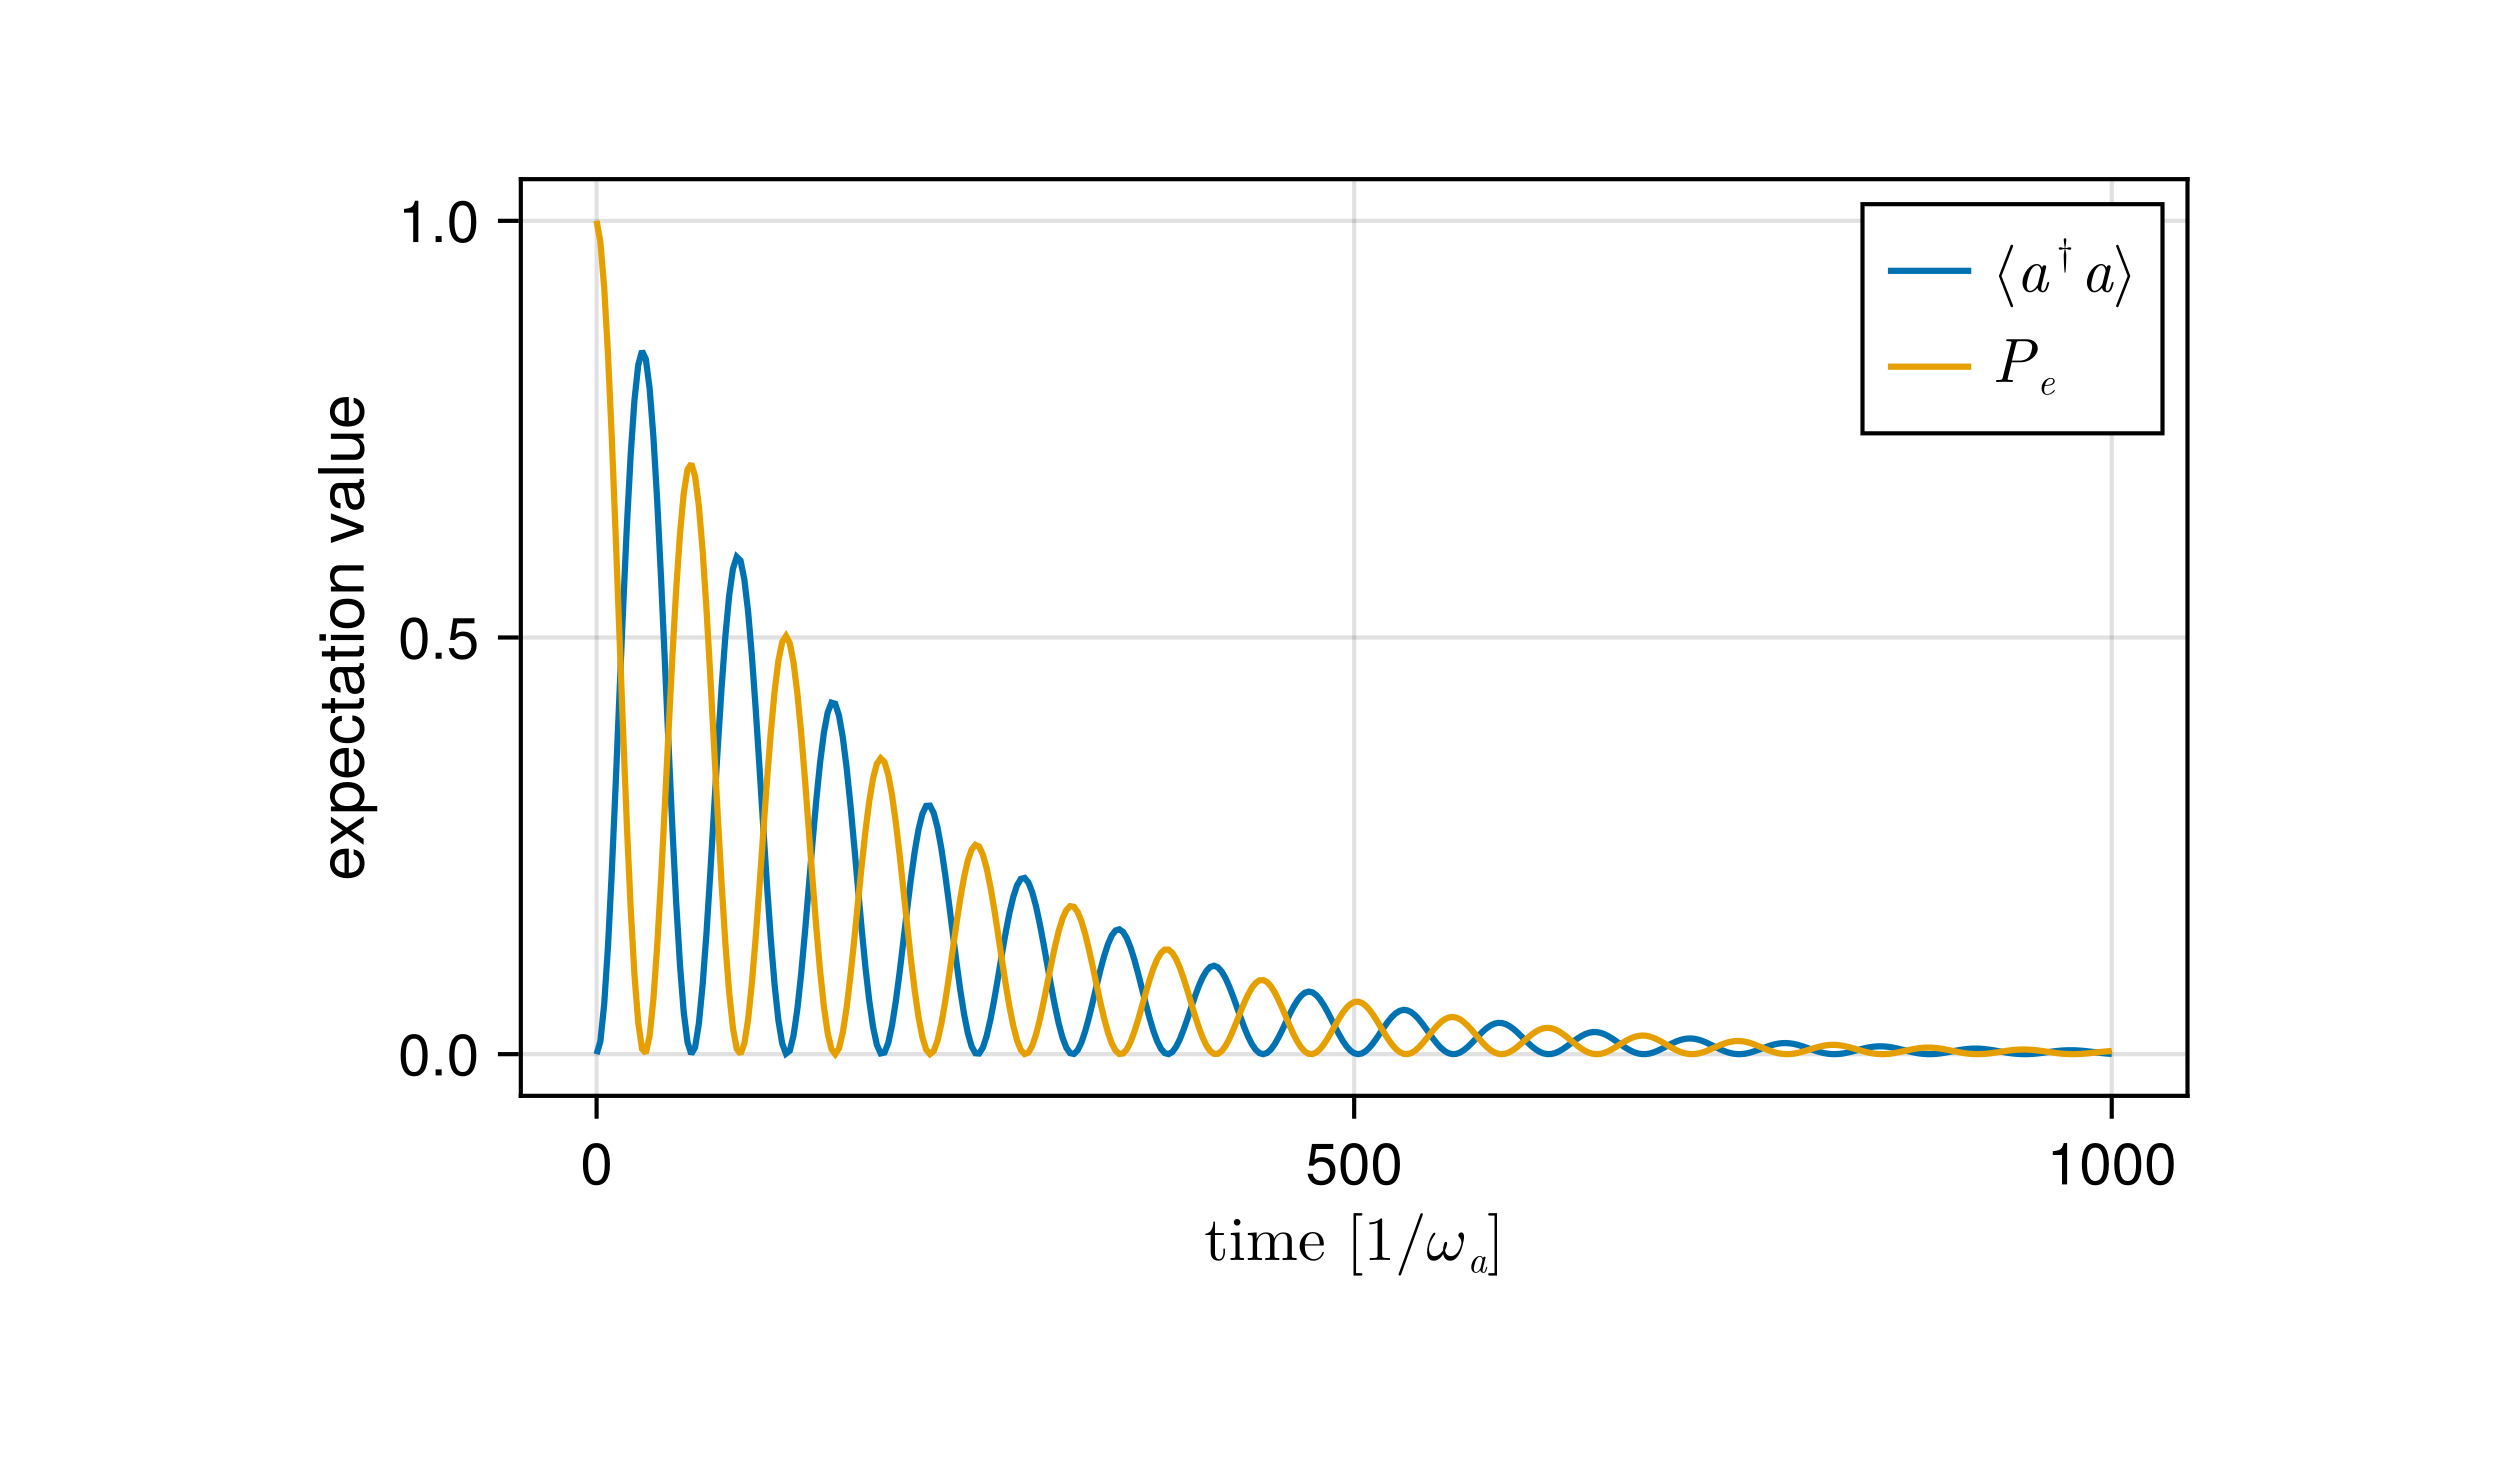 <?xml version="1.0" encoding="UTF-8"?>
<svg xmlns="http://www.w3.org/2000/svg" xmlns:xlink="http://www.w3.org/1999/xlink" width="600" height="350" viewBox="0 0 600 350">
<defs>
<g>
<g id="glyph-0-0-d0b77ae6">
<path d="M 4.984 -1.859 L 4.984 -2.719 L 4.609 -2.719 L 4.609 -1.891 C 4.609 -0.781 4.156 -0.203 3.594 -0.203 C 2.594 -0.203 2.594 -1.578 2.594 -1.828 L 2.594 -6 L 4.734 -6 L 4.734 -6.469 L 2.594 -6.469 L 2.594 -9.219 L 2.219 -9.219 C 2.203 -8 1.75 -6.391 0.281 -6.328 L 0.281 -6 L 1.562 -6 L 1.562 -1.859 C 1.562 -0.016 2.953 0.172 3.5 0.172 C 4.562 0.172 4.984 -0.906 4.984 -1.859 Z M 4.984 -1.859 "/>
</g>
<g id="glyph-0-1-d0b77ae6">
<path d="M 12.188 0 L 12.188 -0.469 C 11.422 -0.469 11.047 -0.469 11.031 -0.922 L 11.031 -3.781 C 11.031 -5.062 11.031 -5.531 10.562 -6.078 C 10.344 -6.328 9.859 -6.625 8.984 -6.625 C 7.719 -6.625 7.062 -5.734 6.812 -5.156 C 6.594 -6.469 5.484 -6.625 4.812 -6.625 C 3.719 -6.625 3.016 -5.984 2.594 -5.062 L 2.594 -6.625 L 0.484 -6.469 L 0.484 -6 C 1.531 -6 1.656 -5.891 1.656 -5.156 L 1.656 -1.141 C 1.656 -0.469 1.484 -0.469 0.484 -0.469 L 0.484 0 L 2.172 -0.047 L 3.859 0 L 3.859 -0.469 C 2.844 -0.469 2.688 -0.469 2.688 -1.141 L 2.688 -3.906 C 2.688 -5.453 3.75 -6.297 4.703 -6.297 C 5.656 -6.297 5.812 -5.484 5.812 -4.641 L 5.812 -1.141 C 5.812 -0.469 5.656 -0.469 4.656 -0.469 L 4.656 0 L 6.344 -0.047 L 8.031 0 L 8.031 -0.469 C 7.016 -0.469 6.859 -0.469 6.859 -1.141 L 6.859 -3.906 C 6.859 -5.453 7.922 -6.297 8.875 -6.297 C 9.828 -6.297 9.984 -5.484 9.984 -4.641 L 9.984 -1.141 C 9.984 -0.469 9.828 -0.469 8.812 -0.469 L 8.812 0 L 10.516 -0.047 Z M 12.188 0 "/>
</g>
<g id="glyph-0-2-d0b77ae6">
<path d="M 6.219 -1.781 C 6.219 -1.938 6.109 -1.969 6.031 -1.969 C 5.891 -1.969 5.859 -1.875 5.828 -1.75 C 5.312 -0.203 3.953 -0.203 3.812 -0.203 C 3.062 -0.203 2.453 -0.656 2.109 -1.219 C 1.672 -1.938 1.672 -2.922 1.672 -3.469 L 5.844 -3.469 C 6.188 -3.469 6.219 -3.469 6.219 -3.781 C 6.219 -5.266 5.422 -6.719 3.547 -6.719 C 1.797 -6.719 0.422 -5.172 0.422 -3.297 C 0.422 -1.297 2 0.172 3.719 0.172 C 5.547 0.172 6.219 -1.5 6.219 -1.781 Z M 5.234 -3.781 L 1.688 -3.781 C 1.766 -6.016 3.031 -6.391 3.547 -6.391 C 5.078 -6.391 5.234 -4.359 5.234 -3.781 Z M 5.234 -3.781 "/>
</g>
<g id="glyph-0-3-d0b77ae6">
</g>
<g id="glyph-0-4-d0b77ae6">
<path d="M 3.844 3.453 C 3.844 3.281 3.703 3.156 3.547 3.156 L 2.312 3.156 L 2.312 -10.656 L 3.547 -10.656 C 3.703 -10.656 3.844 -10.781 3.844 -10.953 C 3.844 -11.109 3.703 -11.25 3.547 -11.25 L 1.703 -11.25 L 1.703 3.75 L 3.547 3.75 C 3.703 3.75 3.844 3.609 3.844 3.453 Z M 3.844 3.453 "/>
</g>
<g id="glyph-0-5-d0b77ae6">
<path d="M 6.672 -10.953 C 6.672 -11.109 6.547 -11.25 6.375 -11.25 C 6.234 -11.25 6.141 -11.172 6.094 -11.062 L 0.859 3.344 C 0.844 3.375 0.844 3.422 0.844 3.453 C 0.844 3.609 0.969 3.75 1.141 3.75 C 1.281 3.75 1.375 3.672 1.422 3.562 L 6.656 -10.844 C 6.672 -10.875 6.672 -10.922 6.672 -10.953 Z M 6.672 -10.953 "/>
</g>
<g id="glyph-0-6-d0b77ae6">
<path d="M 9.062 -5.578 C 9.062 -5.969 8.984 -6.297 8.766 -6.5 C 8.672 -6.578 8.547 -6.625 8.422 -6.625 C 8.234 -6.625 8.047 -6.547 7.891 -6.391 C 7.75 -6.234 7.688 -6.078 7.688 -5.906 C 7.688 -5.766 7.734 -5.641 7.844 -5.531 C 8.219 -5.203 8.422 -4.734 8.422 -4.219 C 8.422 -4.031 8.406 -3.844 8.359 -3.656 C 8.016 -2.297 7.141 -0.922 5.953 -0.922 C 5.109 -0.922 4.625 -1.484 4.484 -2.266 C 4.688 -2.688 4.828 -3.141 4.938 -3.578 C 4.969 -3.719 5 -3.859 5 -3.969 C 5 -4.203 4.922 -4.359 4.703 -4.359 C 4.422 -4.359 4.281 -3.984 4.203 -3.656 C 4.078 -3.188 4.016 -2.75 4 -2.312 C 3.516 -1.5 2.797 -0.922 1.969 -0.922 C 1.047 -0.922 0.656 -1.672 0.656 -2.609 C 0.656 -2.906 0.703 -3.25 0.781 -3.578 C 1 -4.484 1.547 -5.328 2.109 -6.125 C 2.156 -6.188 2.188 -6.25 2.188 -6.312 C 2.188 -6.406 2.125 -6.484 2.062 -6.531 C 2.016 -6.562 1.969 -6.562 1.922 -6.562 C 1.828 -6.562 1.719 -6.516 1.656 -6.422 C 1.031 -5.562 0.656 -4.609 0.422 -3.656 C 0.266 -3.094 0.188 -2.5 0.188 -1.984 C 0.188 -0.766 0.625 0.172 1.766 0.172 C 2.719 0.172 3.5 -0.5 4.062 -1.422 C 4.234 -0.5 4.75 0.172 5.766 0.172 C 7.312 0.172 8.266 -1.766 8.719 -3.578 C 8.875 -4.234 9.062 -4.984 9.062 -5.578 Z M 9.062 -5.578 "/>
</g>
<g id="glyph-1-0-d0b77ae6">
<path d="M 3.703 0 L 3.703 -0.469 C 2.719 -0.469 2.656 -0.547 2.656 -1.125 L 2.656 -6.625 L 0.562 -6.469 L 0.562 -6 C 1.531 -6 1.672 -5.906 1.672 -5.172 L 1.672 -1.141 C 1.672 -0.469 1.5 -0.469 0.5 -0.469 L 0.5 0 L 2.141 -0.047 C 2.672 -0.047 3.188 -0.016 3.703 0 Z M 2.875 -9.062 C 2.875 -9.469 2.531 -9.859 2.078 -9.859 C 1.578 -9.859 1.281 -9.438 1.281 -9.062 C 1.281 -8.656 1.625 -8.266 2.062 -8.266 C 2.578 -8.266 2.875 -8.688 2.875 -9.062 Z M 2.875 -9.062 "/>
</g>
<g id="glyph-1-1-d0b77ae6">
<path d="M 6.281 0 L 6.281 -0.469 L 5.812 -0.469 C 4.453 -0.469 4.406 -0.625 4.406 -1.188 L 4.406 -9.594 C 4.406 -9.953 4.406 -9.984 4.062 -9.984 C 3.141 -9.031 1.812 -9.031 1.328 -9.031 L 1.328 -8.562 C 1.641 -8.562 2.516 -8.562 3.297 -8.953 L 3.297 -1.188 C 3.297 -0.641 3.25 -0.469 1.906 -0.469 L 1.422 -0.469 L 1.422 0 C 1.953 -0.047 3.25 -0.047 3.859 -0.047 C 4.453 -0.047 5.766 -0.047 6.281 0 Z M 6.281 0 "/>
</g>
<g id="glyph-1-2-d0b77ae6">
<path d="M 2.453 3.75 L 2.453 -11.25 L 0.625 -11.25 C 0.469 -11.25 0.328 -11.109 0.328 -10.953 C 0.328 -10.781 0.469 -10.656 0.625 -10.656 L 1.859 -10.656 L 1.859 3.156 L 0.625 3.156 C 0.469 3.156 0.328 3.281 0.328 3.453 C 0.328 3.609 0.469 3.75 0.625 3.75 Z M 2.453 3.75 "/>
</g>
<g id="glyph-2-0-d0b77ae6">
<path d="M 4.719 -1.281 C 4.719 -1.375 4.656 -1.375 4.594 -1.375 C 4.484 -1.375 4.469 -1.375 4.422 -1.172 C 4.297 -0.672 4.125 -0.094 3.812 -0.094 C 3.578 -0.094 3.578 -0.344 3.578 -0.469 C 3.578 -0.531 3.578 -0.672 3.641 -0.922 L 4.25 -3.375 C 4.297 -3.5 4.297 -3.516 4.297 -3.562 C 4.297 -3.75 4.141 -3.797 4.047 -3.797 C 3.766 -3.797 3.703 -3.484 3.688 -3.453 C 3.516 -3.828 3.234 -3.984 2.938 -3.984 C 1.938 -3.984 0.875 -2.609 0.875 -1.297 C 0.875 -0.531 1.297 0.094 1.969 0.094 C 2.297 0.094 2.688 -0.094 3.047 -0.531 C 3.156 -0.094 3.484 0.094 3.797 0.094 C 4.125 0.094 4.312 -0.125 4.453 -0.406 C 4.609 -0.75 4.719 -1.281 4.719 -1.281 Z M 3.109 -1.109 C 3.047 -0.828 2.484 -0.094 1.984 -0.094 C 1.562 -0.094 1.5 -0.625 1.5 -0.906 C 1.5 -1.344 1.766 -2.406 1.938 -2.781 C 2.156 -3.328 2.578 -3.781 2.938 -3.781 C 3.344 -3.781 3.562 -3.312 3.562 -2.938 C 3.562 -2.938 3.562 -2.875 3.531 -2.812 Z M 3.109 -1.109 "/>
</g>
<g id="glyph-3-0-d0b77ae6">
<path d="M 7.094 -4.781 C 7.094 -1.516 5.953 0.203 3.844 0.203 C 1.719 0.203 0.609 -1.516 0.609 -4.859 C 0.609 -8.188 1.703 -9.922 3.844 -9.922 C 6 -9.922 7.094 -8.219 7.094 -4.781 Z M 5.844 -4.891 C 5.844 -7.547 5.188 -8.828 3.844 -8.828 C 2.516 -8.828 1.859 -7.562 1.859 -4.844 C 1.859 -2.125 2.516 -0.812 3.828 -0.812 C 5.188 -0.812 5.844 -2.078 5.844 -4.891 Z M 5.844 -4.891 "/>
</g>
<g id="glyph-4-0-d0b77ae6">
<path d="M 7.188 -3.297 C 7.188 -1.188 5.781 0.203 3.781 0.203 C 2.016 0.203 0.891 -0.578 0.484 -2.547 C 0.484 -2.547 1.719 -2.547 1.719 -2.547 C 2.016 -1.422 2.672 -0.875 3.75 -0.875 C 5.094 -0.875 5.922 -1.688 5.922 -3.125 C 5.922 -4.594 5.078 -5.453 3.75 -5.453 C 2.984 -5.453 2.5 -5.203 1.938 -4.516 C 1.938 -4.516 0.797 -4.516 0.797 -4.516 C 0.797 -4.516 1.547 -9.719 1.547 -9.719 C 1.547 -9.719 6.656 -9.719 6.656 -9.719 C 6.656 -9.719 6.656 -8.5 6.656 -8.5 C 6.656 -8.5 2.531 -8.5 2.531 -8.5 C 2.531 -8.5 2.141 -5.938 2.141 -5.938 C 2.719 -6.359 3.281 -6.531 3.969 -6.531 C 5.875 -6.531 7.188 -5.25 7.188 -3.297 Z M 7.188 -3.297 "/>
</g>
<g id="glyph-4-1-d0b77ae6">
<path d="M 7.094 -4.781 C 7.094 -1.516 5.953 0.203 3.844 0.203 C 1.719 0.203 0.609 -1.516 0.609 -4.859 C 0.609 -8.188 1.703 -9.922 3.844 -9.922 C 6 -9.922 7.094 -8.219 7.094 -4.781 Z M 5.844 -4.891 C 5.844 -7.547 5.188 -8.828 3.844 -8.828 C 2.516 -8.828 1.859 -7.562 1.859 -4.844 C 1.859 -2.125 2.516 -0.812 3.828 -0.812 C 5.188 -0.812 5.844 -2.078 5.844 -4.891 Z M 5.844 -4.891 "/>
</g>
<g id="glyph-4-2-d0b77ae6">
<path d="M 4.859 0 C 4.859 0 3.625 0 3.625 0 C 3.625 0 3.625 -7.062 3.625 -7.062 C 3.625 -7.062 1.422 -7.062 1.422 -7.062 C 1.422 -7.062 1.422 -7.953 1.422 -7.953 C 3.328 -8.188 3.609 -8.406 4.047 -9.922 C 4.047 -9.922 4.859 -9.922 4.859 -9.922 C 4.859 -9.922 4.859 0 4.859 0 Z M 4.859 0 "/>
</g>
<g id="glyph-5-0-d0b77ae6">
<path d="M 7.094 -4.781 C 7.094 -1.516 5.953 0.203 3.844 0.203 C 1.719 0.203 0.609 -1.516 0.609 -4.859 C 0.609 -8.188 1.703 -9.922 3.844 -9.922 C 6 -9.922 7.094 -8.219 7.094 -4.781 Z M 5.844 -4.891 C 5.844 -7.547 5.188 -8.828 3.844 -8.828 C 2.516 -8.828 1.859 -7.562 1.859 -4.844 C 1.859 -2.125 2.516 -0.812 3.828 -0.812 C 5.188 -0.812 5.844 -2.078 5.844 -4.891 Z M 5.844 -4.891 "/>
</g>
<g id="glyph-6-0-d0b77ae6">
<path d="M 7.094 -4.781 C 7.094 -1.516 5.953 0.203 3.844 0.203 C 1.719 0.203 0.609 -1.516 0.609 -4.859 C 0.609 -8.188 1.703 -9.922 3.844 -9.922 C 6 -9.922 7.094 -8.219 7.094 -4.781 Z M 5.844 -4.891 C 5.844 -7.547 5.188 -8.828 3.844 -8.828 C 2.516 -8.828 1.859 -7.562 1.859 -4.844 C 1.859 -2.125 2.516 -0.812 3.828 -0.812 C 5.188 -0.812 5.844 -2.078 5.844 -4.891 Z M 5.844 -4.891 "/>
</g>
<g id="glyph-7-0-d0b77ae6">
<path d="M 7.094 -4.781 C 7.094 -1.516 5.953 0.203 3.844 0.203 C 1.719 0.203 0.609 -1.516 0.609 -4.859 C 0.609 -8.188 1.703 -9.922 3.844 -9.922 C 6 -9.922 7.094 -8.219 7.094 -4.781 Z M 5.844 -4.891 C 5.844 -7.547 5.188 -8.828 3.844 -8.828 C 2.516 -8.828 1.859 -7.562 1.859 -4.844 C 1.859 -2.125 2.516 -0.812 3.828 -0.812 C 5.188 -0.812 5.844 -2.078 5.844 -4.891 Z M 5.844 -4.891 "/>
</g>
<g id="glyph-8-0-d0b77ae6">
<path d="M -3.562 -7.688 C -3.562 -7.688 -3.562 -1.906 -3.562 -1.906 C -1.766 -1.938 -0.938 -2.906 -0.938 -4.219 C -0.938 -5.219 -1.344 -5.922 -2.391 -6.266 C -2.391 -6.266 -2.391 -7.531 -2.391 -7.531 C -0.797 -7.219 0.219 -5.969 0.219 -4.172 C 0.219 -1.969 -1.312 -0.594 -3.891 -0.594 C -6.469 -0.594 -8.078 -2.016 -8.078 -4.203 C -8.078 -5.672 -7.312 -6.875 -6.016 -7.375 C -5.438 -7.609 -4.703 -7.688 -3.562 -7.688 Z M -4.688 -6.359 C -5.906 -6.359 -6.938 -5.422 -6.938 -4.188 C -6.938 -2.922 -5.984 -2.047 -4.594 -1.938 C -4.594 -1.938 -4.594 -6.344 -4.594 -6.344 C -4.625 -6.359 -4.688 -6.359 -4.688 -6.359 Z M -4.688 -6.359 "/>
</g>
<g id="glyph-9-0-d0b77ae6">
<path d="M 0 -7.094 C 0 -7.094 0 -5.641 0 -5.641 C 0 -5.641 -3.016 -3.672 -3.016 -3.672 C -3.016 -3.672 0 -1.688 0 -1.688 C 0 -1.688 0 -0.25 0 -0.25 C 0 -0.25 -4 -3.031 -4 -3.031 C -4 -3.031 -7.859 -0.406 -7.859 -0.406 C -7.859 -0.406 -7.859 -1.828 -7.859 -1.828 C -7.859 -1.828 -5.016 -3.719 -5.016 -3.719 C -5.016 -3.719 -7.859 -5.609 -7.859 -5.609 C -7.859 -5.609 -7.859 -7.016 -7.859 -7.016 C -7.859 -7.016 -4.062 -4.375 -4.062 -4.375 C -4.062 -4.375 0 -7.094 0 -7.094 Z M 0 -7.094 "/>
</g>
<g id="glyph-9-1-d0b77ae6">
<path d="M 0 -3.812 C 0.078 -3.391 0.109 -3.094 0.109 -2.797 C 0.109 -1.812 -0.344 -1.281 -1.141 -1.281 C -1.141 -1.281 -6.844 -1.281 -6.844 -1.281 C -6.844 -1.281 -6.844 -0.203 -6.844 -0.203 C -6.844 -0.203 -7.859 -0.203 -7.859 -0.203 C -7.859 -0.203 -7.859 -1.281 -7.859 -1.281 C -7.859 -1.281 -10.016 -1.281 -10.016 -1.281 C -10.016 -1.281 -10.016 -2.516 -10.016 -2.516 C -10.016 -2.516 -7.859 -2.516 -7.859 -2.516 C -7.859 -2.516 -7.859 -3.812 -7.859 -3.812 C -7.859 -3.812 -6.844 -3.812 -6.844 -3.812 C -6.844 -3.812 -6.844 -2.516 -6.844 -2.516 C -6.844 -2.516 -1.688 -2.516 -1.688 -2.516 C -1.141 -2.516 -0.984 -2.672 -0.984 -3.203 C -0.984 -3.453 -1 -3.641 -1.047 -3.812 C -1.047 -3.812 0 -3.812 0 -3.812 Z M 0 -3.812 "/>
</g>
<g id="glyph-10-0-d0b77ae6">
<path d="M -3.859 -7.844 C -1.344 -7.844 0.219 -6.516 0.219 -4.484 C 0.219 -3.469 -0.141 -2.734 -0.938 -2.062 C -0.938 -2.062 3.266 -2.062 3.266 -2.062 C 3.266 -2.062 3.266 -0.828 3.266 -0.828 C 3.266 -0.828 -7.859 -0.828 -7.859 -0.828 C -7.859 -0.828 -7.859 -1.969 -7.859 -1.969 C -7.859 -1.969 -6.672 -1.969 -6.672 -1.969 C -7.609 -2.547 -8.078 -3.406 -8.078 -4.469 C -8.078 -6.562 -6.5 -7.844 -3.859 -7.844 Z M -3.891 -6.547 C -5.766 -6.547 -6.922 -5.641 -6.922 -4.266 C -6.922 -2.938 -5.719 -2.062 -3.875 -2.062 C -2.031 -2.062 -0.938 -2.938 -0.938 -4.266 C -0.938 -5.625 -2.094 -6.547 -3.891 -6.547 Z M -3.891 -6.547 "/>
</g>
<g id="glyph-10-1-d0b77ae6">
<path d="M -3.562 -7.688 C -3.562 -7.688 -3.562 -1.906 -3.562 -1.906 C -1.766 -1.938 -0.938 -2.906 -0.938 -4.219 C -0.938 -5.219 -1.344 -5.922 -2.391 -6.266 C -2.391 -6.266 -2.391 -7.531 -2.391 -7.531 C -0.797 -7.219 0.219 -5.969 0.219 -4.172 C 0.219 -1.969 -1.312 -0.594 -3.891 -0.594 C -6.469 -0.594 -8.078 -2.016 -8.078 -4.203 C -8.078 -5.672 -7.312 -6.875 -6.016 -7.375 C -5.438 -7.609 -4.703 -7.688 -3.562 -7.688 Z M -4.688 -6.359 C -5.906 -6.359 -6.938 -5.422 -6.938 -4.188 C -6.938 -2.922 -5.984 -2.047 -4.594 -1.938 C -4.594 -1.938 -4.594 -6.344 -4.594 -6.344 C -4.625 -6.359 -4.688 -6.359 -4.688 -6.359 Z M -4.688 -6.359 "/>
</g>
<g id="glyph-10-2-d0b77ae6">
<path d="M -0.031 -8.031 C 0.078 -7.625 0.109 -7.422 0.109 -7.172 C 0.109 -6.562 -0.328 -6.016 -0.938 -5.875 C -0.188 -5.188 0.219 -4.219 0.219 -3.203 C 0.219 -1.625 -0.609 -0.625 -2.047 -0.625 C -3 -0.625 -3.703 -1.094 -4.078 -2.016 C -4.281 -2.484 -4.328 -2.766 -4.562 -4.531 C -4.688 -5.516 -4.906 -5.828 -5.438 -5.828 C -5.438 -5.828 -5.766 -5.828 -5.766 -5.828 C -6.516 -5.828 -6.938 -5.203 -6.938 -4.078 C -6.938 -2.906 -6.5 -2.344 -5.531 -2.234 C -5.531 -2.234 -5.531 -0.969 -5.531 -0.969 C -7.344 -1.047 -8.078 -2.219 -8.078 -4.125 C -8.078 -6.062 -7.328 -7.078 -5.938 -7.078 C -5.938 -7.078 -1.562 -7.078 -1.562 -7.078 C -1.172 -7.078 -0.938 -7.312 -0.938 -7.75 C -0.938 -7.828 -0.938 -7.891 -0.969 -8.031 C -0.969 -8.031 -0.031 -8.031 -0.031 -8.031 Z M -2.719 -5.828 C -2.719 -5.828 -3.891 -5.828 -3.891 -5.828 C -3.688 -5.422 -3.625 -5.141 -3.453 -3.828 C -3.25 -2.484 -2.891 -1.938 -2.062 -1.938 C -1.219 -1.938 -0.875 -2.5 -0.875 -3.484 C -0.875 -4.688 -1.594 -5.828 -2.719 -5.828 Z M -2.719 -5.828 "/>
</g>
<g id="glyph-10-3-d0b77ae6">
<path d="M 0 -2.266 C 0 -2.266 0 -1.016 0 -1.016 C 0 -1.016 -10.938 -1.016 -10.938 -1.016 C -10.938 -1.016 -10.938 -2.266 -10.938 -2.266 C -10.938 -2.266 0 -2.266 0 -2.266 Z M 0 -2.266 "/>
</g>
<g id="glyph-10-4-d0b77ae6">
<path d="M 0 -7.234 C 0 -7.234 0 -6.109 0 -6.109 C 0 -6.109 -1.219 -6.109 -1.219 -6.109 C -0.188 -5.375 0.219 -4.641 0.219 -3.484 C 0.219 -1.953 -0.609 -0.969 -1.922 -0.969 C -1.922 -0.969 -7.859 -0.969 -7.859 -0.969 C -7.859 -0.969 -7.859 -2.219 -7.859 -2.219 C -7.859 -2.219 -2.422 -2.219 -2.422 -2.219 C -1.469 -2.219 -0.875 -2.844 -0.875 -3.844 C -0.875 -5.141 -1.922 -5.984 -3.531 -5.984 C -3.531 -5.984 -7.859 -5.984 -7.859 -5.984 C -7.859 -5.984 -7.859 -7.234 -7.859 -7.234 C -7.859 -7.234 0 -7.234 0 -7.234 Z M 0 -7.234 "/>
</g>
<g id="glyph-11-0-d0b77ae6">
<path d="M -2.703 -7.156 C -0.906 -7 0.219 -5.812 0.219 -3.938 C 0.219 -1.812 -1.312 -0.469 -3.859 -0.469 C -6.469 -0.469 -8.078 -1.844 -8.078 -3.953 C -8.078 -5.719 -7.141 -6.922 -5.219 -7.062 C -5.219 -7.062 -5.219 -5.812 -5.219 -5.812 C -6.312 -5.656 -6.938 -5 -6.938 -3.938 C -6.938 -2.578 -5.812 -1.766 -3.859 -1.766 C -2 -1.766 -0.938 -2.594 -0.938 -3.969 C -0.938 -5.047 -1.438 -5.688 -2.703 -5.891 C -2.703 -5.891 -2.703 -7.156 -2.703 -7.156 Z M -2.703 -7.156 "/>
</g>
<g id="glyph-12-0-d0b77ae6">
<path d="M 0 -3.812 C 0.078 -3.391 0.109 -3.094 0.109 -2.797 C 0.109 -1.812 -0.344 -1.281 -1.141 -1.281 C -1.141 -1.281 -6.844 -1.281 -6.844 -1.281 C -6.844 -1.281 -6.844 -0.203 -6.844 -0.203 C -6.844 -0.203 -7.859 -0.203 -7.859 -0.203 C -7.859 -0.203 -7.859 -1.281 -7.859 -1.281 C -7.859 -1.281 -10.016 -1.281 -10.016 -1.281 C -10.016 -1.281 -10.016 -2.516 -10.016 -2.516 C -10.016 -2.516 -7.859 -2.516 -7.859 -2.516 C -7.859 -2.516 -7.859 -3.812 -7.859 -3.812 C -7.859 -3.812 -6.844 -3.812 -6.844 -3.812 C -6.844 -3.812 -6.844 -2.516 -6.844 -2.516 C -6.844 -2.516 -1.688 -2.516 -1.688 -2.516 C -1.141 -2.516 -0.984 -2.672 -0.984 -3.203 C -0.984 -3.453 -1 -3.641 -1.047 -3.812 C -1.047 -3.812 0 -3.812 0 -3.812 Z M 0 -3.812 "/>
</g>
<g id="glyph-13-0-d0b77ae6">
<path d="M 0 -2.297 C 0 -2.297 0 -1.047 0 -1.047 C 0 -1.047 -7.859 -1.047 -7.859 -1.047 C -7.859 -1.047 -7.859 -2.297 -7.859 -2.297 C -7.859 -2.297 0 -2.297 0 -2.297 Z M -9.047 -2.453 C -9.047 -2.453 -9.047 -0.906 -9.047 -0.906 C -9.047 -0.906 -10.609 -0.906 -10.609 -0.906 C -10.609 -0.906 -10.609 -2.453 -10.609 -2.453 C -10.609 -2.453 -9.047 -2.453 -9.047 -2.453 Z M -9.047 -2.453 "/>
</g>
<g id="glyph-13-1-d0b77ae6">
<path d="M -3.875 -7.656 C -1.297 -7.656 0.219 -6.297 0.219 -4.094 C 0.219 -1.859 -1.297 -0.547 -3.938 -0.547 C -6.562 -0.547 -8.078 -1.875 -8.078 -4.078 C -8.078 -6.344 -6.578 -7.656 -3.875 -7.656 Z M -3.891 -6.344 C -5.828 -6.344 -6.938 -5.5 -6.938 -4.094 C -6.938 -2.703 -5.812 -1.844 -3.938 -1.844 C -2.031 -1.844 -0.938 -2.703 -0.938 -4.094 C -0.938 -5.469 -2.047 -6.344 -3.891 -6.344 Z M -3.891 -6.344 "/>
</g>
<g id="glyph-14-0-d0b77ae6">
<path d="M 0 -7.312 C 0 -7.312 0 -6.062 0 -6.062 C 0 -6.062 -5.438 -6.062 -5.438 -6.062 C -6.391 -6.062 -6.984 -5.438 -6.984 -4.438 C -6.984 -3.172 -5.938 -2.297 -4.328 -2.297 C -4.328 -2.297 0 -2.297 0 -2.297 C 0 -2.297 0 -1.047 0 -1.047 C 0 -1.047 -7.859 -1.047 -7.859 -1.047 C -7.859 -1.047 -7.859 -2.203 -7.859 -2.203 C -7.859 -2.203 -6.547 -2.203 -6.547 -2.203 C -7.641 -2.891 -8.078 -3.641 -8.078 -4.812 C -8.078 -6.328 -7.25 -7.312 -5.938 -7.312 C -5.938 -7.312 0 -7.312 0 -7.312 Z M 0 -7.312 "/>
</g>
<g id="glyph-14-1-d0b77ae6">
</g>
<g id="glyph-15-0-d0b77ae6">
<path d="M -7.859 -7.297 C -7.859 -7.297 0 -4.281 0 -4.281 C 0 -4.281 0 -2.906 0 -2.906 C 0 -2.906 -7.859 -0.156 -7.859 -0.156 C -7.859 -0.156 -7.859 -1.562 -7.859 -1.562 C -7.859 -1.562 -1.484 -3.656 -1.484 -3.656 C -1.484 -3.656 -7.859 -5.875 -7.859 -5.875 C -7.859 -5.875 -7.859 -7.297 -7.859 -7.297 Z M -7.859 -7.297 "/>
</g>
<g id="glyph-16-0-d0b77ae6">
<path d="M -0.031 -8.031 C 0.078 -7.625 0.109 -7.422 0.109 -7.172 C 0.109 -6.562 -0.328 -6.016 -0.938 -5.875 C -0.188 -5.188 0.219 -4.219 0.219 -3.203 C 0.219 -1.625 -0.609 -0.625 -2.047 -0.625 C -3 -0.625 -3.703 -1.094 -4.078 -2.016 C -4.281 -2.484 -4.328 -2.766 -4.562 -4.531 C -4.688 -5.516 -4.906 -5.828 -5.438 -5.828 C -5.438 -5.828 -5.766 -5.828 -5.766 -5.828 C -6.516 -5.828 -6.938 -5.203 -6.938 -4.078 C -6.938 -2.906 -6.5 -2.344 -5.531 -2.234 C -5.531 -2.234 -5.531 -0.969 -5.531 -0.969 C -7.344 -1.047 -8.078 -2.219 -8.078 -4.125 C -8.078 -6.062 -7.328 -7.078 -5.938 -7.078 C -5.938 -7.078 -1.562 -7.078 -1.562 -7.078 C -1.172 -7.078 -0.938 -7.312 -0.938 -7.75 C -0.938 -7.828 -0.938 -7.891 -0.969 -8.031 C -0.969 -8.031 -0.031 -8.031 -0.031 -8.031 Z M -2.719 -5.828 C -2.719 -5.828 -3.891 -5.828 -3.891 -5.828 C -3.688 -5.422 -3.625 -5.141 -3.453 -3.828 C -3.25 -2.484 -2.891 -1.938 -2.062 -1.938 C -1.219 -1.938 -0.875 -2.5 -0.875 -3.484 C -0.875 -4.688 -1.594 -5.828 -2.719 -5.828 Z M -2.719 -5.828 "/>
</g>
<g id="glyph-17-0-d0b77ae6">
<path d="M -3.562 -7.688 C -3.562 -7.688 -3.562 -1.906 -3.562 -1.906 C -1.766 -1.938 -0.938 -2.906 -0.938 -4.219 C -0.938 -5.219 -1.344 -5.922 -2.391 -6.266 C -2.391 -6.266 -2.391 -7.531 -2.391 -7.531 C -0.797 -7.219 0.219 -5.969 0.219 -4.172 C 0.219 -1.969 -1.312 -0.594 -3.891 -0.594 C -6.469 -0.594 -8.078 -2.016 -8.078 -4.203 C -8.078 -5.672 -7.312 -6.875 -6.016 -7.375 C -5.438 -7.609 -4.703 -7.688 -3.562 -7.688 Z M -4.688 -6.359 C -5.906 -6.359 -6.938 -5.422 -6.938 -4.188 C -6.938 -2.922 -5.984 -2.047 -4.594 -1.938 C -4.594 -1.938 -4.594 -6.344 -4.594 -6.344 C -4.625 -6.359 -4.688 -6.359 -4.688 -6.359 Z M -4.688 -6.359 "/>
</g>
<g id="glyph-18-0-d0b77ae6">
<path d="M 7.094 -4.781 C 7.094 -1.516 5.953 0.203 3.844 0.203 C 1.719 0.203 0.609 -1.516 0.609 -4.859 C 0.609 -8.188 1.703 -9.922 3.844 -9.922 C 6 -9.922 7.094 -8.219 7.094 -4.781 Z M 5.844 -4.891 C 5.844 -7.547 5.188 -8.828 3.844 -8.828 C 2.516 -8.828 1.859 -7.562 1.859 -4.844 C 1.859 -2.125 2.516 -0.812 3.828 -0.812 C 5.188 -0.812 5.844 -2.078 5.844 -4.891 Z M 5.844 -4.891 "/>
</g>
<g id="glyph-18-1-d0b77ae6">
<path d="M 2.672 0 C 2.672 0 1.219 0 1.219 0 C 1.219 0 1.219 -1.453 1.219 -1.453 C 1.219 -1.453 2.672 -1.453 2.672 -1.453 C 2.672 -1.453 2.672 0 2.672 0 Z M 2.672 0 "/>
</g>
<g id="glyph-19-0-d0b77ae6">
<path d="M 7.094 -4.781 C 7.094 -1.516 5.953 0.203 3.844 0.203 C 1.719 0.203 0.609 -1.516 0.609 -4.859 C 0.609 -8.188 1.703 -9.922 3.844 -9.922 C 6 -9.922 7.094 -8.219 7.094 -4.781 Z M 5.844 -4.891 C 5.844 -7.547 5.188 -8.828 3.844 -8.828 C 2.516 -8.828 1.859 -7.562 1.859 -4.844 C 1.859 -2.125 2.516 -0.812 3.828 -0.812 C 5.188 -0.812 5.844 -2.078 5.844 -4.891 Z M 5.844 -4.891 "/>
</g>
<g id="glyph-19-1-d0b77ae6">
<path d="M 2.672 0 C 2.672 0 1.219 0 1.219 0 C 1.219 0 1.219 -1.453 1.219 -1.453 C 1.219 -1.453 2.672 -1.453 2.672 -1.453 C 2.672 -1.453 2.672 0 2.672 0 Z M 2.672 0 "/>
</g>
<g id="glyph-20-0-d0b77ae6">
<path d="M 7.188 -3.297 C 7.188 -1.188 5.781 0.203 3.781 0.203 C 2.016 0.203 0.891 -0.578 0.484 -2.547 C 0.484 -2.547 1.719 -2.547 1.719 -2.547 C 2.016 -1.422 2.672 -0.875 3.75 -0.875 C 5.094 -0.875 5.922 -1.688 5.922 -3.125 C 5.922 -4.594 5.078 -5.453 3.75 -5.453 C 2.984 -5.453 2.5 -5.203 1.938 -4.516 C 1.938 -4.516 0.797 -4.516 0.797 -4.516 C 0.797 -4.516 1.547 -9.719 1.547 -9.719 C 1.547 -9.719 6.656 -9.719 6.656 -9.719 C 6.656 -9.719 6.656 -8.5 6.656 -8.5 C 6.656 -8.5 2.531 -8.5 2.531 -8.5 C 2.531 -8.5 2.141 -5.938 2.141 -5.938 C 2.719 -6.359 3.281 -6.531 3.969 -6.531 C 5.875 -6.531 7.188 -5.25 7.188 -3.297 Z M 7.188 -3.297 "/>
</g>
<g id="glyph-21-0-d0b77ae6">
<path d="M 4.859 0 C 4.859 0 3.625 0 3.625 0 C 3.625 0 3.625 -7.062 3.625 -7.062 C 3.625 -7.062 1.422 -7.062 1.422 -7.062 C 1.422 -7.062 1.422 -7.953 1.422 -7.953 C 3.328 -8.188 3.609 -8.406 4.047 -9.922 C 4.047 -9.922 4.859 -9.922 4.859 -9.922 C 4.859 -9.922 4.859 0 4.859 0 Z M 4.859 0 "/>
</g>
<g id="glyph-21-1-d0b77ae6">
<path d="M 2.672 0 C 2.672 0 1.219 0 1.219 0 C 1.219 0 1.219 -1.453 1.219 -1.453 C 1.219 -1.453 2.672 -1.453 2.672 -1.453 C 2.672 -1.453 2.672 0 2.672 0 Z M 2.672 0 "/>
</g>
<g id="glyph-22-0-d0b77ae6">
<path d="M 7.094 -4.781 C 7.094 -1.516 5.953 0.203 3.844 0.203 C 1.719 0.203 0.609 -1.516 0.609 -4.859 C 0.609 -8.188 1.703 -9.922 3.844 -9.922 C 6 -9.922 7.094 -8.219 7.094 -4.781 Z M 5.844 -4.891 C 5.844 -7.547 5.188 -8.828 3.844 -8.828 C 2.516 -8.828 1.859 -7.562 1.859 -4.844 C 1.859 -2.125 2.516 -0.812 3.828 -0.812 C 5.188 -0.812 5.844 -2.078 5.844 -4.891 Z M 5.844 -4.891 "/>
</g>
<g id="glyph-23-0-d0b77ae6">
<path d="M 5.047 3.453 C 5.047 3.406 5.047 3.375 5.031 3.344 L 2.266 -3.75 L 5.031 -10.844 C 5.047 -10.875 5.047 -10.906 5.047 -10.953 C 5.047 -11.109 4.906 -11.25 4.734 -11.25 C 4.625 -11.25 4.5 -11.172 4.453 -11.062 L 1.672 -3.859 C 1.656 -3.828 1.656 -3.797 1.656 -3.75 C 1.656 -3.703 1.656 -3.672 1.672 -3.641 L 4.453 3.562 C 4.5 3.672 4.625 3.75 4.734 3.75 C 4.906 3.75 5.047 3.609 5.047 3.453 Z M 5.047 3.453 "/>
</g>
<g id="glyph-24-0-d0b77ae6">
<path d="M 7.875 -2.141 C 7.875 -2.297 7.75 -2.297 7.656 -2.297 C 7.469 -2.297 7.453 -2.281 7.359 -1.953 C 7.156 -1.109 6.875 -0.172 6.359 -0.172 C 5.969 -0.172 5.969 -0.562 5.969 -0.781 C 5.969 -0.891 5.969 -1.125 6.078 -1.547 L 7.094 -5.625 C 7.156 -5.828 7.156 -5.859 7.156 -5.938 C 7.156 -6.25 6.906 -6.328 6.75 -6.328 C 6.266 -6.328 6.172 -5.812 6.156 -5.75 C 5.859 -6.391 5.391 -6.625 4.906 -6.625 C 3.234 -6.625 1.469 -4.344 1.469 -2.156 C 1.469 -0.891 2.156 0.172 3.281 0.172 C 3.828 0.172 4.484 -0.156 5.078 -0.891 C 5.25 -0.156 5.812 0.172 6.328 0.172 C 6.891 0.172 7.203 -0.203 7.422 -0.672 C 7.688 -1.25 7.875 -2.141 7.875 -2.141 Z M 5.188 -1.859 C 5.062 -1.375 4.141 -0.172 3.312 -0.172 C 2.609 -0.172 2.484 -1.047 2.484 -1.5 C 2.484 -2.25 2.953 -4 3.219 -4.641 C 3.594 -5.547 4.297 -6.297 4.906 -6.297 C 5.562 -6.297 5.938 -5.516 5.938 -4.891 C 5.938 -4.891 5.922 -4.781 5.891 -4.688 Z M 5.188 -1.859 "/>
</g>
<g id="glyph-25-0-d0b77ae6">
<path d="M 3.484 -3.875 C 3.484 -3.984 3.422 -4.172 3.156 -4.172 C 2.969 -4.172 2.703 -4.109 2.516 -4.047 C 2.484 -4.047 2.266 -3.984 2.078 -3.953 C 2.094 -4.141 2.094 -4.391 2.203 -4.984 C 2.234 -5.312 2.297 -5.641 2.297 -5.969 C 2.297 -6.047 2.297 -6.344 2 -6.344 C 1.688 -6.344 1.688 -6.062 1.688 -5.969 C 1.688 -5.656 1.766 -5.141 1.812 -4.922 C 1.875 -4.516 1.906 -4.219 1.906 -3.953 C 1.812 -3.969 1.625 -4 1.453 -4.047 C 1.281 -4.109 1.031 -4.172 0.844 -4.172 C 0.516 -4.172 0.5 -3.922 0.5 -3.875 C 0.5 -3.766 0.562 -3.578 0.844 -3.578 C 1.031 -3.578 1.281 -3.641 1.469 -3.703 C 1.5 -3.703 1.734 -3.766 1.906 -3.781 C 1.891 -3.562 1.859 -3.391 1.812 -3.156 C 1.688 -2.516 1.688 -2.438 1.688 -1.969 C 1.688 -0.609 1.797 0.906 1.875 1.766 C 1.875 1.891 1.891 1.938 1.984 1.938 C 2.094 1.938 2.094 1.906 2.109 1.781 C 2.172 1.328 2.203 0.859 2.219 0.391 C 2.25 -0.172 2.297 -1.094 2.297 -1.969 C 2.297 -2.453 2.297 -2.516 2.172 -3.156 C 2.125 -3.359 2.094 -3.547 2.078 -3.781 C 2.172 -3.781 2.359 -3.75 2.531 -3.703 C 2.703 -3.641 2.969 -3.578 3.156 -3.578 C 3.469 -3.578 3.484 -3.828 3.484 -3.875 Z M 3.484 -3.875 "/>
</g>
<g id="glyph-26-0-d0b77ae6">
<path d="M 7.875 -2.141 C 7.875 -2.297 7.75 -2.297 7.656 -2.297 C 7.469 -2.297 7.453 -2.281 7.359 -1.953 C 7.156 -1.109 6.875 -0.172 6.359 -0.172 C 5.969 -0.172 5.969 -0.562 5.969 -0.781 C 5.969 -0.891 5.969 -1.125 6.078 -1.547 L 7.094 -5.625 C 7.156 -5.828 7.156 -5.859 7.156 -5.938 C 7.156 -6.25 6.906 -6.328 6.75 -6.328 C 6.266 -6.328 6.172 -5.812 6.156 -5.75 C 5.859 -6.391 5.391 -6.625 4.906 -6.625 C 3.234 -6.625 1.469 -4.344 1.469 -2.156 C 1.469 -0.891 2.156 0.172 3.281 0.172 C 3.828 0.172 4.484 -0.156 5.078 -0.891 C 5.25 -0.156 5.812 0.172 6.328 0.172 C 6.891 0.172 7.203 -0.203 7.422 -0.672 C 7.688 -1.25 7.875 -2.141 7.875 -2.141 Z M 5.188 -1.859 C 5.062 -1.375 4.141 -0.172 3.312 -0.172 C 2.609 -0.172 2.484 -1.047 2.484 -1.5 C 2.484 -2.25 2.953 -4 3.219 -4.641 C 3.594 -5.547 4.297 -6.297 4.906 -6.297 C 5.562 -6.297 5.938 -5.516 5.938 -4.891 C 5.938 -4.891 5.922 -4.781 5.891 -4.688 Z M 5.188 -1.859 "/>
</g>
<g id="glyph-27-0-d0b77ae6">
<path d="M 4.172 -3.859 L 1.375 -11.062 C 1.328 -11.172 1.219 -11.25 1.094 -11.25 C 0.938 -11.25 0.797 -11.109 0.797 -10.953 C 0.797 -10.906 0.797 -10.875 0.812 -10.844 L 3.562 -3.75 L 0.812 3.344 C 0.797 3.375 0.797 3.406 0.797 3.453 C 0.797 3.609 0.938 3.75 1.094 3.75 C 1.219 3.75 1.328 3.672 1.375 3.562 L 4.172 -3.641 C 4.188 -3.672 4.188 -3.703 4.188 -3.75 C 4.188 -3.797 4.188 -3.828 4.172 -3.859 Z M 4.172 -3.859 "/>
</g>
<g id="glyph-28-0-d0b77ae6">
<path d="M 10.953 -8.031 C 10.953 -9.281 9.938 -10.25 8.297 -10.25 L 3.797 -10.25 C 3.562 -10.25 3.391 -10.25 3.391 -9.953 C 3.391 -9.781 3.516 -9.781 3.797 -9.781 C 4.266 -9.781 4.672 -9.781 4.672 -9.531 C 4.672 -9.484 4.672 -9.453 4.609 -9.234 L 2.578 -1.094 C 2.453 -0.578 2.375 -0.469 1.344 -0.469 C 1.109 -0.469 0.938 -0.469 0.938 -0.188 C 0.938 0 1.109 0 1.156 0 C 1.719 0 2.344 -0.047 2.922 -0.047 C 3.531 -0.047 4.141 0 4.719 0 C 4.828 0 5.016 0 5.016 -0.266 C 5.016 -0.469 4.906 -0.469 4.609 -0.469 C 3.734 -0.469 3.734 -0.578 3.734 -0.719 C 3.734 -0.781 3.734 -0.812 3.797 -1.016 L 4.703 -4.734 L 7.031 -4.734 C 8.922 -4.734 10.953 -6.266 10.953 -8.031 Z M 9.625 -8.438 C 9.625 -8.125 9.406 -6.656 8.828 -6 C 8.312 -5.422 7.562 -5.125 6.656 -5.125 L 4.766 -5.125 L 5.797 -9.234 C 5.922 -9.781 6.031 -9.781 6.531 -9.781 L 7.812 -9.781 C 8.859 -9.781 9.625 -9.391 9.625 -8.438 Z M 9.625 -8.438 "/>
</g>
<g id="glyph-29-0-d0b77ae6">
<path d="M 4.219 -0.938 C 4.219 -0.984 4.141 -1.078 4.062 -1.078 C 4.031 -1.078 4.016 -1.078 3.953 -0.984 C 3.281 -0.141 2.484 -0.094 2.328 -0.094 C 1.75 -0.094 1.641 -0.734 1.641 -1.094 C 1.641 -1.438 1.734 -1.844 1.797 -2.078 L 2.156 -2.078 C 2.422 -2.078 3.031 -2.109 3.453 -2.281 C 4.172 -2.562 4.172 -3.156 4.172 -3.219 C 4.172 -3.625 3.828 -3.984 3.266 -3.984 C 2.312 -3.984 1.031 -3.062 1.031 -1.469 C 1.031 -0.672 1.453 0.094 2.312 0.094 C 3.469 0.094 4.219 -0.797 4.219 -0.938 Z M 3.828 -3.234 C 3.828 -2.281 2.344 -2.281 2.047 -2.281 L 1.859 -2.281 C 2.234 -3.75 3.172 -3.781 3.266 -3.781 C 3.625 -3.781 3.828 -3.531 3.828 -3.234 Z M 3.828 -3.234 "/>
</g>
</g>
</defs>
<rect x="-60" y="-35" width="720" height="420" fill="rgb(100%, 100%, 100%)" fill-opacity="1"/>
<path fill-rule="nonzero" fill="rgb(100%, 100%, 100%)" fill-opacity="1" d="M 125 263 L 525 263 L 525 43 L 125 43 Z M 125 263 "/>
<path fill="none" stroke-width="1" stroke-linecap="butt" stroke-linejoin="miter" stroke="rgb(0%, 0%, 0%)" stroke-opacity="0.12" stroke-miterlimit="1.155" d="M 143.184 263 L 143.184 43 "/>
<path fill="none" stroke-width="1" stroke-linecap="butt" stroke-linejoin="miter" stroke="rgb(0%, 0%, 0%)" stroke-opacity="0.12" stroke-miterlimit="1.155" d="M 325 263 L 325 43 "/>
<path fill="none" stroke-width="1" stroke-linecap="butt" stroke-linejoin="miter" stroke="rgb(0%, 0%, 0%)" stroke-opacity="0.12" stroke-miterlimit="1.155" d="M 506.816 263 L 506.816 43 "/>
<path fill="none" stroke-width="1" stroke-linecap="butt" stroke-linejoin="miter" stroke="rgb(0%, 0%, 0%)" stroke-opacity="0.12" stroke-miterlimit="1.155" d="M 125 253 L 525 253 "/>
<path fill="none" stroke-width="1" stroke-linecap="butt" stroke-linejoin="miter" stroke="rgb(0%, 0%, 0%)" stroke-opacity="0.12" stroke-miterlimit="1.155" d="M 125 153 L 525 153 "/>
<path fill="none" stroke-width="1" stroke-linecap="butt" stroke-linejoin="miter" stroke="rgb(0%, 0%, 0%)" stroke-opacity="0.12" stroke-miterlimit="1.155" d="M 125 53 L 525 53 "/>
<g fill="rgb(0%, 0%, 0%)" fill-opacity="1">
<use xlink:href="#glyph-0-0-d0b77ae6" x="289.001" y="302.4"/>
</g>
<g fill="rgb(0%, 0%, 0%)" fill-opacity="1">
<use xlink:href="#glyph-1-0-d0b77ae6" x="294.836" y="302.4"/>
</g>
<g fill="rgb(0%, 0%, 0%)" fill-opacity="1">
<use xlink:href="#glyph-0-1-d0b77ae6" x="299.007" y="302.4"/>
</g>
<g fill="rgb(0%, 0%, 0%)" fill-opacity="1">
<use xlink:href="#glyph-0-2-d0b77ae6" x="311.501" y="302.4"/>
</g>
<g fill="rgb(0%, 0%, 0%)" fill-opacity="1">
<use xlink:href="#glyph-0-3-d0b77ae6" x="318.161" y="302.4"/>
</g>
<g fill="rgb(0%, 0%, 0%)" fill-opacity="1">
<use xlink:href="#glyph-0-4-d0b77ae6" x="323.141" y="302.4"/>
</g>
<g fill="rgb(0%, 0%, 0%)" fill-opacity="1">
<use xlink:href="#glyph-1-1-d0b77ae6" x="327.311" y="302.4"/>
</g>
<g fill="rgb(0%, 0%, 0%)" fill-opacity="1">
<use xlink:href="#glyph-0-5-d0b77ae6" x="334.811" y="302.4"/>
</g>
<g fill="rgb(0%, 0%, 0%)" fill-opacity="1">
<use xlink:href="#glyph-0-6-d0b77ae6" x="342.311" y="302.4"/>
</g>
<g fill="rgb(0%, 0%, 0%)" fill-opacity="1">
<use xlink:href="#glyph-2-0-d0b77ae6" x="352.229" y="305.4"/>
</g>
<g fill="rgb(0%, 0%, 0%)" fill-opacity="1">
<use xlink:href="#glyph-1-2-d0b77ae6" x="356.829" y="302.4"/>
</g>
<g fill="rgb(0%, 0%, 0%)" fill-opacity="1">
<use xlink:href="#glyph-3-0-d0b77ae6" x="139.29" y="284.258"/>
</g>
<g fill="rgb(0%, 0%, 0%)" fill-opacity="1">
<use xlink:href="#glyph-4-0-d0b77ae6" x="313.324" y="284.258"/>
</g>
<g fill="rgb(0%, 0%, 0%)" fill-opacity="1">
<use xlink:href="#glyph-4-1-d0b77ae6" x="321.108" y="284.258"/>
</g>
<g fill="rgb(0%, 0%, 0%)" fill-opacity="1">
<use xlink:href="#glyph-5-0-d0b77ae6" x="328.892" y="284.258"/>
</g>
<g fill="rgb(0%, 0%, 0%)" fill-opacity="1">
<use xlink:href="#glyph-4-2-d0b77ae6" x="491.25" y="284.258"/>
</g>
<g fill="rgb(0%, 0%, 0%)" fill-opacity="1">
<use xlink:href="#glyph-6-0-d0b77ae6" x="499.034" y="284.258"/>
</g>
<g fill="rgb(0%, 0%, 0%)" fill-opacity="1">
<use xlink:href="#glyph-4-1-d0b77ae6" x="506.818" y="284.258"/>
</g>
<g fill="rgb(0%, 0%, 0%)" fill-opacity="1">
<use xlink:href="#glyph-7-0-d0b77ae6" x="514.602" y="284.258"/>
</g>
<g fill="rgb(0%, 0%, 0%)" fill-opacity="1">
<use xlink:href="#glyph-8-0-d0b77ae6" x="87.27" y="211.365"/>
</g>
<g fill="rgb(0%, 0%, 0%)" fill-opacity="1">
<use xlink:href="#glyph-9-0-d0b77ae6" x="87.27" y="203.025"/>
</g>
<g fill="rgb(0%, 0%, 0%)" fill-opacity="1">
<use xlink:href="#glyph-10-0-d0b77ae6" x="87.27" y="195.525"/>
</g>
<g fill="rgb(0%, 0%, 0%)" fill-opacity="1">
<use xlink:href="#glyph-10-1-d0b77ae6" x="87.27" y="187.185"/>
</g>
<g fill="rgb(0%, 0%, 0%)" fill-opacity="1">
<use xlink:href="#glyph-11-0-d0b77ae6" x="87.27" y="178.845"/>
</g>
<g fill="rgb(0%, 0%, 0%)" fill-opacity="1">
<use xlink:href="#glyph-9-1-d0b77ae6" x="87.27" y="171.345"/>
</g>
<g fill="rgb(0%, 0%, 0%)" fill-opacity="1">
<use xlink:href="#glyph-10-2-d0b77ae6" x="87.27" y="167.175"/>
</g>
<g fill="rgb(0%, 0%, 0%)" fill-opacity="1">
<use xlink:href="#glyph-12-0-d0b77ae6" x="87.27" y="158.835"/>
</g>
<g fill="rgb(0%, 0%, 0%)" fill-opacity="1">
<use xlink:href="#glyph-13-0-d0b77ae6" x="87.27" y="154.665"/>
</g>
<g fill="rgb(0%, 0%, 0%)" fill-opacity="1">
<use xlink:href="#glyph-13-1-d0b77ae6" x="87.27" y="151.335"/>
</g>
<g fill="rgb(0%, 0%, 0%)" fill-opacity="1">
<use xlink:href="#glyph-14-0-d0b77ae6" x="87.27" y="142.995"/>
</g>
<g fill="rgb(0%, 0%, 0%)" fill-opacity="1">
<use xlink:href="#glyph-14-1-d0b77ae6" x="87.27" y="134.655"/>
</g>
<g fill="rgb(0%, 0%, 0%)" fill-opacity="1">
<use xlink:href="#glyph-15-0-d0b77ae6" x="87.27" y="130.485"/>
</g>
<g fill="rgb(0%, 0%, 0%)" fill-opacity="1">
<use xlink:href="#glyph-16-0-d0b77ae6" x="87.27" y="122.985"/>
</g>
<g fill="rgb(0%, 0%, 0%)" fill-opacity="1">
<use xlink:href="#glyph-10-3-d0b77ae6" x="87.27" y="114.645"/>
</g>
<g fill="rgb(0%, 0%, 0%)" fill-opacity="1">
<use xlink:href="#glyph-10-4-d0b77ae6" x="87.27" y="111.315"/>
</g>
<g fill="rgb(0%, 0%, 0%)" fill-opacity="1">
<use xlink:href="#glyph-17-0-d0b77ae6" x="87.27" y="102.975"/>
</g>
<g fill="rgb(0%, 0%, 0%)" fill-opacity="1">
<use xlink:href="#glyph-18-0-d0b77ae6" x="95.54" y="258.103"/>
</g>
<g fill="rgb(0%, 0%, 0%)" fill-opacity="1">
<use xlink:href="#glyph-18-1-d0b77ae6" x="103.324" y="258.103"/>
</g>
<g fill="rgb(0%, 0%, 0%)" fill-opacity="1">
<use xlink:href="#glyph-4-1-d0b77ae6" x="107.216" y="258.103"/>
</g>
<g fill="rgb(0%, 0%, 0%)" fill-opacity="1">
<use xlink:href="#glyph-19-0-d0b77ae6" x="95.54" y="158.103"/>
</g>
<g fill="rgb(0%, 0%, 0%)" fill-opacity="1">
<use xlink:href="#glyph-19-1-d0b77ae6" x="103.324" y="158.103"/>
</g>
<g fill="rgb(0%, 0%, 0%)" fill-opacity="1">
<use xlink:href="#glyph-20-0-d0b77ae6" x="107.216" y="158.103"/>
</g>
<g fill="rgb(0%, 0%, 0%)" fill-opacity="1">
<use xlink:href="#glyph-21-0-d0b77ae6" x="95.54" y="58.103"/>
</g>
<g fill="rgb(0%, 0%, 0%)" fill-opacity="1">
<use xlink:href="#glyph-21-1-d0b77ae6" x="103.324" y="58.103"/>
</g>
<g fill="rgb(0%, 0%, 0%)" fill-opacity="1">
<use xlink:href="#glyph-22-0-d0b77ae6" x="107.216" y="58.103"/>
</g>
<path fill="none" stroke-width="1.5" stroke-linecap="butt" stroke-linejoin="miter" stroke="rgb(0%, 44.706%, 69.804%)" stroke-opacity="1" stroke-miterlimit="2" d="M 143.184 253 L 144.09 249.934 L 145 241.09 L 145.91 227.254 L 146.816 209.488 L 147.727 189.078 L 148.637 167.43 L 149.547 145.98 L 150.453 126.125 L 151.363 109.121 L 152.273 96.004 L 153.184 87.555 L 154.09 84.234 L 155 86.188 L 155.91 93.215 L 156.816 104.82 L 157.727 120.234 L 158.637 138.473 L 159.547 158.406 L 160.453 178.828 L 161.363 198.535 L 162.273 216.398 L 163.184 231.434 L 164.09 242.855 L 165 250.121 L 165.91 252.961 L 166.816 251.375 L 167.727 245.641 L 168.637 236.285 L 169.547 224.039 L 170.453 209.789 L 172.273 179.266 L 173.184 165.008 L 174.09 152.648 L 175 142.957 L 175.91 136.504 L 176.816 133.652 L 177.727 134.527 L 178.637 139.031 L 179.547 146.836 L 180.453 157.418 L 181.363 170.102 L 182.273 184.098 L 183.184 198.555 L 184.09 212.621 L 185 225.484 L 185.91 236.434 L 186.816 244.891 L 187.727 250.449 L 188.637 252.883 L 189.547 252.18 L 190.453 248.5 L 191.363 242.199 L 192.273 233.773 L 193.184 223.844 L 194.09 213.094 L 195 202.25 L 195.91 192.023 L 196.816 183.059 L 197.727 175.914 L 198.637 171.02 L 199.547 168.645 L 200.453 168.91 L 201.363 171.762 L 202.273 176.984 L 203.184 184.234 L 204.09 193.039 L 205 202.855 L 205.91 213.078 L 206.816 223.109 L 207.727 232.359 L 208.637 240.32 L 209.547 246.562 L 210.453 250.789 L 211.363 252.816 L 212.273 252.613 L 213.184 250.285 L 214.09 246.059 L 215 240.273 L 215.91 233.359 L 216.816 225.801 L 217.727 218.105 L 218.637 210.777 L 219.547 204.289 L 220.453 199.039 L 221.363 195.344 L 222.273 193.414 L 223.184 193.348 L 224.09 195.125 L 225 198.605 L 225.91 203.559 L 226.816 209.664 L 227.727 216.539 L 228.637 223.762 L 229.547 230.902 L 230.453 237.551 L 231.363 243.324 L 232.273 247.926 L 233.184 251.117 L 234.09 252.77 L 235 252.836 L 235.91 251.383 L 236.816 248.562 L 237.727 244.602 L 238.637 239.797 L 239.547 234.488 L 240.453 229.035 L 241.363 223.793 L 242.273 219.102 L 243.184 215.25 L 244.09 212.477 L 245 210.934 L 245.91 210.707 L 246.816 211.793 L 247.727 214.102 L 248.637 217.48 L 249.547 221.703 L 250.453 226.512 L 251.363 231.609 L 252.273 236.691 L 253.184 241.457 L 254.09 245.645 L 255 249.023 L 255.91 251.426 L 256.816 252.742 L 257.727 252.941 L 258.637 252.055 L 259.547 250.18 L 260.453 247.477 L 261.363 244.145 L 262.273 240.418 L 263.184 236.559 L 264.09 232.812 L 265 229.426 L 265.91 226.609 L 266.816 224.535 L 267.727 223.32 L 268.637 223.031 L 269.547 223.676 L 270.453 225.199 L 271.363 227.496 L 272.273 230.414 L 273.184 233.773 L 274.09 237.367 L 275 240.977 L 275.91 244.395 L 276.816 247.422 L 277.727 249.898 L 278.637 251.699 L 279.547 252.738 L 280.453 252.988 L 281.363 252.461 L 282.273 251.223 L 283.184 249.379 L 284.09 247.07 L 285 244.461 L 285.91 241.73 L 286.816 239.059 L 287.727 236.617 L 288.637 234.562 L 289.547 233.016 L 290.453 232.07 L 291.363 231.777 L 292.273 232.145 L 293.184 233.145 L 294.09 234.699 L 295 236.715 L 295.91 239.059 L 296.816 241.586 L 297.727 244.148 L 298.637 246.594 L 299.547 248.781 L 300.453 250.594 L 301.363 251.938 L 302.273 252.746 L 303.184 253 L 304.09 252.699 L 305 251.887 L 305.91 250.637 L 306.816 249.039 L 307.727 247.215 L 308.637 245.285 L 309.547 243.383 L 310.453 241.625 L 311.363 240.129 L 312.273 238.98 L 313.184 238.25 L 314.09 237.98 L 315 238.176 L 315.91 238.824 L 316.816 239.875 L 317.727 241.262 L 318.637 242.898 L 319.547 244.676 L 320.453 246.492 L 321.363 248.238 L 322.273 249.816 L 323.184 251.141 L 324.09 252.141 L 325 252.766 L 325.91 253 L 326.816 252.836 L 327.727 252.309 L 328.637 251.461 L 329.547 250.363 L 330.453 249.086 L 331.363 247.727 L 332.273 246.371 L 333.184 245.109 L 334.09 244.02 L 335 243.172 L 335.91 242.613 L 336.816 242.375 L 337.727 242.473 L 338.637 242.887 L 339.547 243.594 L 340.453 244.547 L 341.363 245.684 L 342.273 246.934 L 343.184 248.219 L 344.09 249.469 L 345 250.605 L 345.91 251.57 L 346.816 252.309 L 347.727 252.789 L 348.637 252.992 L 349.547 252.918 L 350.453 252.578 L 351.363 252.004 L 352.273 251.246 L 353.184 250.359 L 354.09 249.398 L 355 248.438 L 355.91 247.531 L 356.816 246.738 L 357.727 246.113 L 358.637 245.688 L 359.547 245.488 L 360.453 245.523 L 361.363 245.789 L 362.273 246.266 L 363.184 246.918 L 364.09 247.707 L 365 248.582 L 365.91 249.496 L 366.816 250.383 L 367.727 251.203 L 368.637 251.902 L 369.547 252.449 L 370.453 252.816 L 371.363 252.988 L 372.273 252.961 L 373.184 252.742 L 374.09 252.359 L 375 251.84 L 375.91 251.219 L 376.816 250.543 L 377.727 249.859 L 378.637 249.211 L 379.547 248.641 L 380.453 248.18 L 381.363 247.855 L 382.273 247.695 L 383.184 247.695 L 384.09 247.863 L 385 248.18 L 385.91 248.625 L 386.816 249.176 L 387.727 249.789 L 388.637 250.43 L 389.547 251.066 L 390.453 251.652 L 391.363 252.164 L 392.273 252.566 L 393.184 252.844 L 394.09 252.984 L 395 252.98 L 395.91 252.848 L 396.816 252.59 L 397.727 252.234 L 398.637 251.801 L 399.547 251.328 L 400.453 250.844 L 401.363 250.379 L 402.273 249.965 L 403.184 249.625 L 404.09 249.383 L 405 249.254 L 405.91 249.238 L 406.816 249.34 L 407.727 249.551 L 408.637 249.855 L 409.547 250.234 L 410.453 250.664 L 411.363 251.121 L 412.273 251.57 L 413.184 251.992 L 414.09 252.363 L 415 252.66 L 415.91 252.867 L 416.816 252.98 L 417.727 252.992 L 418.637 252.91 L 419.547 252.738 L 420.453 252.496 L 421.363 252.195 L 422.273 251.863 L 423.184 251.52 L 424.09 251.188 L 425 250.887 L 425.91 250.641 L 426.816 250.461 L 427.727 250.355 L 428.637 250.336 L 429.547 250.395 L 430.453 250.535 L 431.363 250.742 L 432.273 251.004 L 433.184 251.305 L 434.09 251.625 L 435 251.945 L 435.91 252.25 L 436.816 252.516 L 437.727 252.734 L 438.637 252.891 L 439.547 252.98 L 440.453 252.996 L 441.363 252.949 L 442.273 252.836 L 443.184 252.668 L 444.09 252.461 L 445 252.227 L 445.91 251.984 L 446.816 251.746 L 447.727 251.531 L 448.637 251.352 L 449.547 251.215 L 450.453 251.137 L 451.363 251.113 L 452.273 251.148 L 453.184 251.238 L 454.09 251.379 L 455 251.562 L 455.91 251.77 L 456.816 251.996 L 457.727 252.223 L 458.637 252.441 L 459.547 252.633 L 460.453 252.793 L 461.363 252.91 L 462.273 252.98 L 463.184 253 L 464.09 252.969 L 465 252.895 L 465.91 252.781 L 466.816 252.641 L 467.727 252.477 L 468.637 252.305 L 469.547 252.137 L 470.453 251.98 L 471.363 251.848 L 472.273 251.75 L 473.184 251.684 L 474.09 251.664 L 475 251.684 L 475.91 251.742 L 476.816 251.84 L 477.727 251.961 L 478.637 252.109 L 479.547 252.266 L 480.453 252.43 L 481.363 252.586 L 482.273 252.723 L 483.184 252.84 L 484.09 252.926 L 485 252.98 L 485.91 253 L 486.816 252.984 L 487.727 252.934 L 488.637 252.859 L 489.547 252.762 L 490.453 252.645 L 492.273 252.402 L 493.184 252.293 L 494.09 252.195 L 495 252.121 L 495.91 252.074 L 496.816 252.055 L 497.727 252.062 L 498.637 252.102 L 499.547 252.168 L 500.453 252.254 L 501.363 252.355 L 502.273 252.465 L 503.184 252.582 L 504.09 252.691 L 505 252.793 L 505.91 252.875 L 506.816 252.941 "/>
<path fill="none" stroke-width="1.5" stroke-linecap="butt" stroke-linejoin="miter" stroke="rgb(90.196%, 62.353%, 0%)" stroke-opacity="1" stroke-miterlimit="2" d="M 143.184 53 L 144.09 58.062 L 145 68.93 L 145.91 84.855 L 146.816 104.805 L 147.727 127.523 L 148.637 151.613 L 149.547 175.641 L 150.453 198.207 L 151.363 218.031 L 152.273 234.055 L 153.184 245.461 L 154.09 251.75 L 155 252.746 L 155.91 248.602 L 156.816 239.781 L 157.727 227.023 L 158.637 211.289 L 159.547 193.691 L 160.453 175.43 L 161.363 157.711 L 162.273 141.676 L 163.184 128.328 L 164.09 118.477 L 165 112.695 L 165.91 111.293 L 166.816 114.293 L 167.727 121.453 L 168.637 132.277 L 169.547 146.059 L 170.453 161.93 L 171.363 178.91 L 172.273 195.98 L 173.184 212.148 L 174.09 226.492 L 175 238.234 L 175.91 246.777 L 176.816 251.73 L 177.727 252.941 L 178.637 250.488 L 179.547 244.668 L 180.453 235.977 L 181.363 225.082 L 182.273 212.758 L 183.184 199.844 L 184.09 187.203 L 185 175.648 L 185.91 165.906 L 186.816 158.57 L 187.727 154.07 L 188.637 152.652 L 189.547 154.359 L 190.453 159.043 L 191.363 166.379 L 192.273 175.887 L 193.184 186.957 L 194.09 198.91 L 195 211.027 L 195.91 222.594 L 196.816 232.957 L 197.727 241.547 L 198.637 247.918 L 199.547 251.781 L 200.453 252.996 L 201.363 251.602 L 202.273 247.789 L 203.184 241.891 L 204.09 234.359 L 205 225.738 L 205.91 216.617 L 206.816 207.609 L 207.727 199.297 L 208.637 192.199 L 209.547 186.754 L 210.453 183.285 L 211.363 181.98 L 212.273 182.891 L 213.184 185.934 L 214.09 190.891 L 215 197.434 L 215.91 205.145 L 216.816 213.551 L 217.727 222.141 L 218.637 230.41 L 219.547 237.887 L 220.453 244.156 L 221.363 248.895 L 222.273 251.875 L 223.184 252.992 L 224.09 252.25 L 225 249.77 L 225.91 245.777 L 226.816 240.582 L 227.727 234.562 L 228.637 228.129 L 229.547 221.719 L 230.453 215.742 L 231.363 210.586 L 232.273 206.559 L 233.184 203.902 L 234.09 202.766 L 235 203.199 L 235.91 205.156 L 236.816 208.492 L 237.727 212.988 L 238.637 218.352 L 239.547 224.258 L 240.453 230.34 L 241.363 236.242 L 242.273 241.629 L 243.184 246.199 L 244.09 249.707 L 245 251.996 L 245.91 252.965 L 246.816 252.613 L 247.727 251.02 L 248.637 248.328 L 249.547 244.75 L 250.453 240.551 L 251.363 236.02 L 252.273 231.461 L 253.184 227.176 L 254.09 223.43 L 255 220.461 L 255.91 218.441 L 256.816 217.488 L 257.727 217.645 L 258.637 218.887 L 259.547 221.125 L 260.453 224.207 L 261.363 227.934 L 262.273 232.074 L 263.184 236.379 L 264.09 240.59 L 265 244.465 L 265.91 247.789 L 266.816 250.383 L 267.727 252.121 L 268.637 252.938 L 269.547 252.812 L 270.453 251.801 L 271.363 249.992 L 272.273 247.535 L 273.184 244.609 L 274.09 241.422 L 275 238.188 L 275.91 235.113 L 276.816 232.402 L 277.727 230.219 L 278.637 228.691 L 279.547 227.91 L 280.453 227.918 L 281.363 228.695 L 282.273 230.188 L 283.184 232.293 L 284.09 234.879 L 285 237.781 L 285.91 240.824 L 286.816 243.824 L 287.727 246.605 L 288.637 249.02 L 289.547 250.934 L 290.453 252.25 L 291.363 252.918 L 292.273 252.918 L 293.184 252.281 L 294.09 251.074 L 295 249.391 L 295.91 247.355 L 296.816 245.117 L 297.727 242.824 L 298.637 240.625 L 299.547 238.66 L 300.453 237.059 L 301.363 235.91 L 302.273 235.285 L 303.184 235.215 L 304.09 235.691 L 305 236.684 L 305.91 238.121 L 306.816 239.91 L 307.727 241.941 L 308.637 244.09 L 309.547 246.223 L 310.453 248.223 L 311.363 249.969 L 312.273 251.375 L 313.184 252.367 L 314.09 252.906 L 315 252.969 L 315.91 252.578 L 316.816 251.773 L 317.727 250.621 L 318.637 249.211 L 319.547 247.641 L 320.453 246.016 L 321.363 244.445 L 322.273 243.027 L 323.184 241.852 L 324.09 240.996 L 325 240.5 L 325.91 240.395 L 326.816 240.68 L 327.727 241.336 L 328.637 242.312 L 329.547 243.551 L 330.453 244.973 L 331.363 246.484 L 332.273 248.004 L 333.184 249.434 L 334.09 250.699 L 335 251.73 L 335.91 252.477 L 336.816 252.902 L 337.727 252.992 L 338.637 252.758 L 339.547 252.227 L 340.453 251.441 L 341.363 250.461 L 342.273 249.359 L 343.184 248.211 L 344.09 247.09 L 345 246.066 L 345.91 245.211 L 346.816 244.57 L 347.727 244.184 L 348.637 244.07 L 349.547 244.238 L 350.453 244.668 L 351.363 245.332 L 352.273 246.184 L 353.184 247.176 L 354.09 248.242 L 355 249.32 L 355.91 250.344 L 356.816 251.258 L 357.727 252.016 L 358.637 252.57 L 359.547 252.902 L 360.453 253 L 361.363 252.863 L 362.273 252.512 L 363.184 251.98 L 364.09 251.305 L 365 250.535 L 365.91 249.723 L 366.816 248.922 L 367.727 248.188 L 368.637 247.562 L 369.547 247.086 L 370.453 246.785 L 371.363 246.68 L 372.273 246.77 L 373.184 247.051 L 374.09 247.5 L 375 248.09 L 375.91 248.777 L 376.816 249.527 L 377.727 250.293 L 378.637 251.027 L 379.547 251.688 L 380.453 252.238 L 381.363 252.652 L 382.273 252.91 L 383.184 253 L 384.09 252.926 L 385 252.699 L 385.91 252.336 L 386.816 251.871 L 387.727 251.332 L 388.637 250.758 L 389.547 250.188 L 390.453 249.66 L 391.363 249.203 L 392.273 248.852 L 393.184 248.621 L 394.09 248.527 L 395 248.574 L 395.91 248.754 L 396.816 249.059 L 397.727 249.461 L 398.637 249.941 L 399.547 250.469 L 400.453 251.012 L 401.363 251.535 L 402.273 252.012 L 403.184 252.414 L 404.09 252.719 L 405 252.918 L 405.91 253 L 406.816 252.961 L 407.727 252.812 L 408.637 252.57 L 409.547 252.246 L 410.453 251.871 L 411.363 251.469 L 412.273 251.062 L 413.184 250.684 L 414.09 250.355 L 415 250.094 L 415.91 249.918 L 416.816 249.84 L 417.727 249.859 L 418.637 249.973 L 419.547 250.176 L 420.453 250.453 L 421.363 250.789 L 422.273 251.156 L 423.184 251.539 L 424.09 251.914 L 425 252.258 L 425.91 252.551 L 426.816 252.777 L 427.727 252.926 L 428.637 252.996 L 429.547 252.98 L 430.453 252.887 L 431.363 252.723 L 432.273 252.5 L 433.184 252.238 L 434.09 251.953 L 435 251.668 L 435.91 251.395 L 436.816 251.156 L 437.727 250.965 L 438.637 250.832 L 439.547 250.766 L 440.453 250.77 L 441.363 250.844 L 442.273 250.977 L 443.184 251.168 L 444.09 251.398 L 445 251.66 L 445.91 251.93 L 446.816 252.195 L 447.727 252.441 L 448.637 252.656 L 449.547 252.824 L 450.453 252.938 L 451.363 252.992 L 452.273 252.992 L 453.184 252.934 L 454.09 252.82 L 455 252.672 L 455.91 252.488 L 456.816 252.289 L 457.727 252.086 L 458.637 251.891 L 459.547 251.715 L 460.453 251.574 L 461.363 251.477 L 462.273 251.422 L 463.184 251.418 L 464.09 251.465 L 465 251.555 L 465.91 251.684 L 466.816 251.844 L 467.727 252.027 L 468.637 252.219 L 469.547 252.406 L 470.453 252.582 L 471.363 252.738 L 472.273 252.859 L 473.184 252.949 L 474.09 252.992 L 475 252.996 L 475.91 252.961 L 476.816 252.887 L 477.727 252.781 L 478.637 252.656 L 479.547 252.516 L 480.453 252.371 L 481.363 252.23 L 482.273 252.105 L 483.184 252.004 L 484.09 251.93 L 485 251.887 L 485.91 251.879 L 486.816 251.906 L 487.727 251.965 L 488.637 252.055 L 489.547 252.164 L 490.453 252.293 L 491.363 252.426 L 492.273 252.562 L 493.184 252.688 L 494.09 252.801 L 495 252.891 L 495.91 252.957 L 496.816 252.992 L 497.727 253 L 498.637 252.977 L 499.547 252.93 L 500.453 252.855 L 501.363 252.77 L 502.273 252.672 L 503.184 252.57 L 504.09 252.469 L 505 252.379 L 505.91 252.305 L 506.816 252.246 "/>
<path fill-rule="nonzero" fill="rgb(100%, 100%, 100%)" fill-opacity="1" stroke-width="1" stroke-linecap="butt" stroke-linejoin="miter" stroke="rgb(0%, 0%, 0%)" stroke-opacity="1" stroke-miterlimit="2" d="M 447 104 L 519 104 L 519 49 L 447 49 Z M 447 104 "/>
<path fill="none" stroke-width="1" stroke-linecap="butt" stroke-linejoin="miter" stroke="rgb(0%, 0%, 0%)" stroke-opacity="1" stroke-miterlimit="1.155" d="M 143.184 263.5 L 143.184 268.5 "/>
<path fill="none" stroke-width="1" stroke-linecap="butt" stroke-linejoin="miter" stroke="rgb(0%, 0%, 0%)" stroke-opacity="1" stroke-miterlimit="1.155" d="M 325 263.5 L 325 268.5 "/>
<path fill="none" stroke-width="1" stroke-linecap="butt" stroke-linejoin="miter" stroke="rgb(0%, 0%, 0%)" stroke-opacity="1" stroke-miterlimit="1.155" d="M 506.816 263.5 L 506.816 268.5 "/>
<path fill="none" stroke-width="1" stroke-linecap="butt" stroke-linejoin="miter" stroke="rgb(0%, 0%, 0%)" stroke-opacity="1" stroke-miterlimit="1.155" d="M 124.5 253 L 119.5 253 "/>
<path fill="none" stroke-width="1" stroke-linecap="butt" stroke-linejoin="miter" stroke="rgb(0%, 0%, 0%)" stroke-opacity="1" stroke-miterlimit="1.155" d="M 124.5 153 L 119.5 153 "/>
<path fill="none" stroke-width="1" stroke-linecap="butt" stroke-linejoin="miter" stroke="rgb(0%, 0%, 0%)" stroke-opacity="1" stroke-miterlimit="1.155" d="M 124.5 53 L 119.5 53 "/>
<path fill="none" stroke-width="1.5" stroke-linecap="butt" stroke-linejoin="miter" stroke="rgb(0%, 44.706%, 69.804%)" stroke-opacity="1" stroke-miterlimit="2" d="M 453.098 65 L 473.098 65 "/>
<path fill="none" stroke-width="1.5" stroke-linecap="butt" stroke-linejoin="miter" stroke="rgb(90.196%, 62.353%, 0%)" stroke-opacity="1" stroke-miterlimit="2" d="M 453.098 88 L 473.098 88 "/>
<g fill="rgb(0%, 0%, 0%)" fill-opacity="1">
<use xlink:href="#glyph-23-0-d0b77ae6" x="478.097" y="69.985"/>
</g>
<g fill="rgb(0%, 0%, 0%)" fill-opacity="1">
<use xlink:href="#glyph-24-0-d0b77ae6" x="483.932" y="69.985"/>
</g>
<g fill="rgb(0%, 0%, 0%)" fill-opacity="1">
<use xlink:href="#glyph-25-0-d0b77ae6" x="493.607" y="63.52"/>
</g>
<g fill="rgb(0%, 0%, 0%)" fill-opacity="1">
<use xlink:href="#glyph-26-0-d0b77ae6" x="499.403" y="69.985"/>
</g>
<g fill="rgb(0%, 0%, 0%)" fill-opacity="1">
<use xlink:href="#glyph-27-0-d0b77ae6" x="507.068" y="69.985"/>
</g>
<g fill="rgb(0%, 0%, 0%)" fill-opacity="1">
<use xlink:href="#glyph-28-0-d0b77ae6" x="478.097" y="91.672"/>
</g>
<g fill="rgb(0%, 0%, 0%)" fill-opacity="1">
<use xlink:href="#glyph-29-0-d0b77ae6" x="488.951" y="94.672"/>
</g>
<path fill="none" stroke-width="1" stroke-linecap="butt" stroke-linejoin="miter" stroke="rgb(0%, 0%, 0%)" stroke-opacity="1" stroke-miterlimit="1.155" d="M 124.5 263 L 525.5 263 "/>
<path fill="none" stroke-width="1" stroke-linecap="butt" stroke-linejoin="miter" stroke="rgb(0%, 0%, 0%)" stroke-opacity="1" stroke-miterlimit="1.155" d="M 125 263.5 L 125 42.5 "/>
<path fill="none" stroke-width="1" stroke-linecap="butt" stroke-linejoin="miter" stroke="rgb(0%, 0%, 0%)" stroke-opacity="1" stroke-miterlimit="1.155" d="M 124.5 43 L 525.5 43 "/>
<path fill="none" stroke-width="1" stroke-linecap="butt" stroke-linejoin="miter" stroke="rgb(0%, 0%, 0%)" stroke-opacity="1" stroke-miterlimit="1.155" d="M 525 263.5 L 525 42.5 "/>
</svg>
